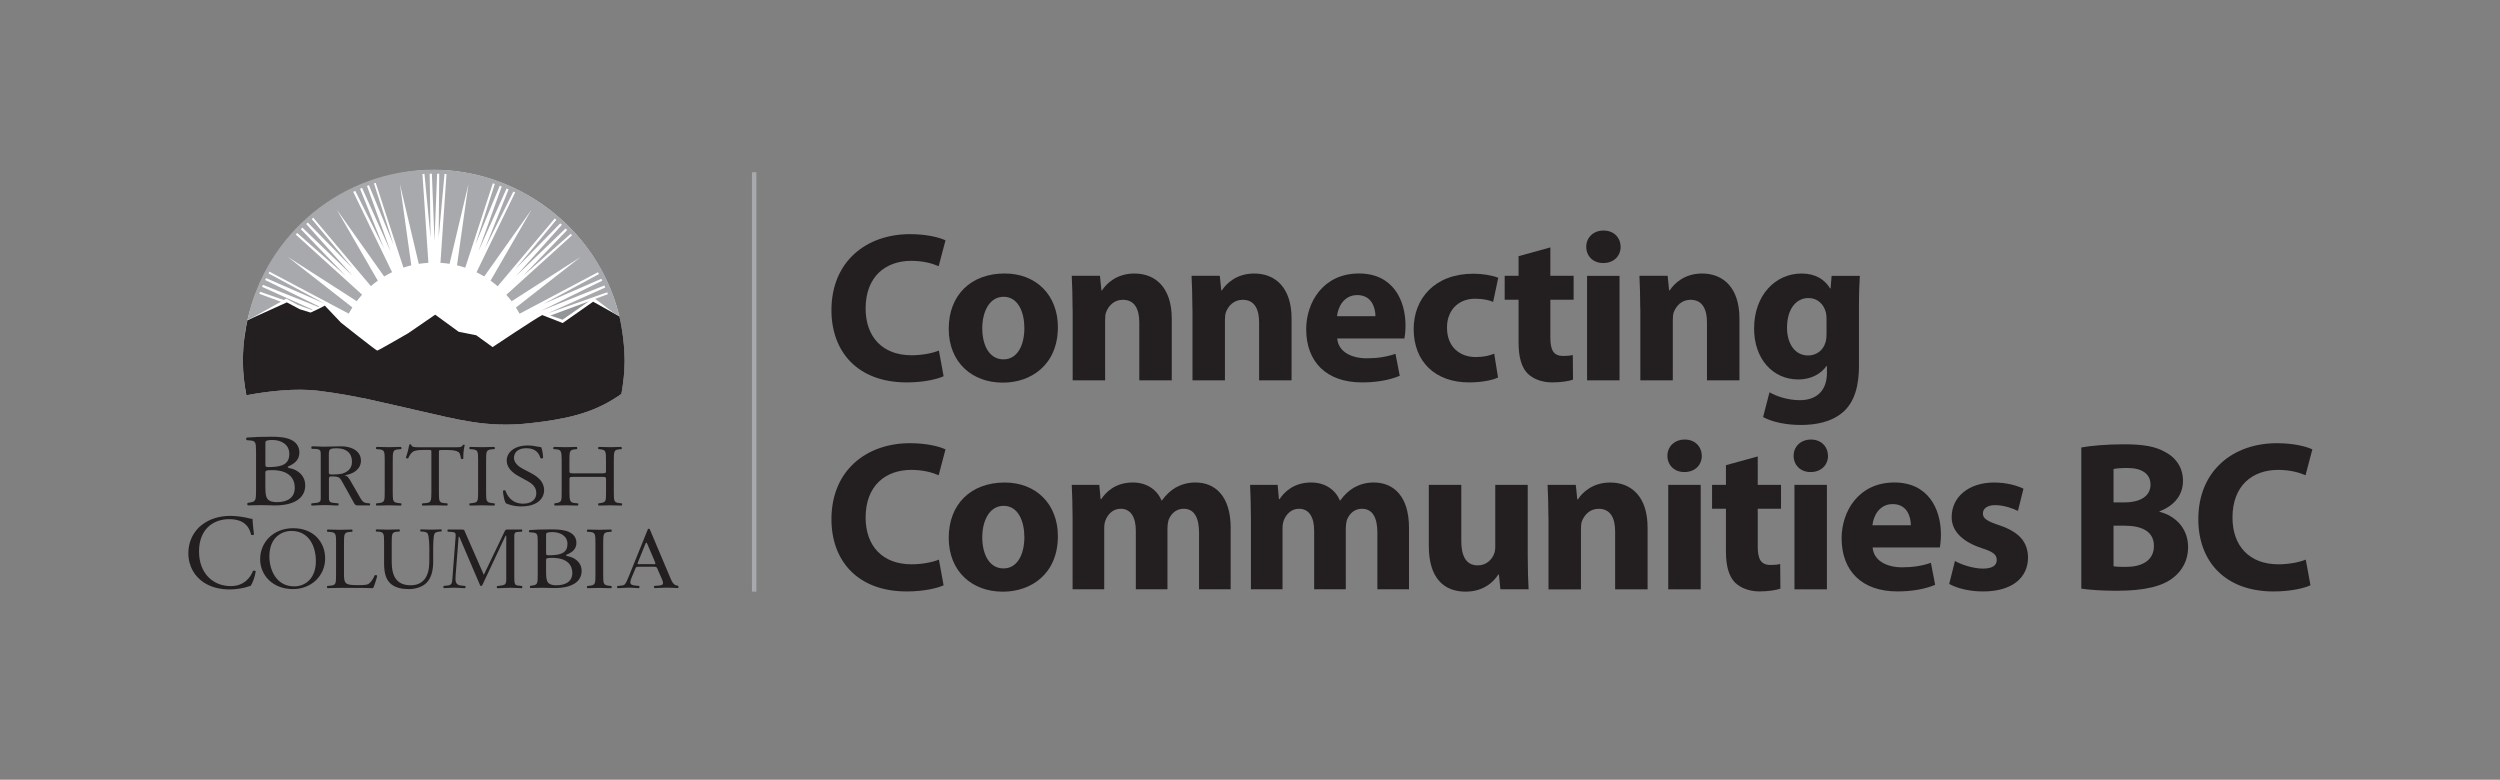 <?xml version="1.0" encoding="UTF-8"?><svg id="a" xmlns="http://www.w3.org/2000/svg" viewBox="0 0 658.46 205.37"><rect x="0" y="0" width="658.46" height="205.37" fill="#808080" stroke="none"/><defs><style>.b{fill:#fff;}.c{fill:#a7a9ac;}.d{fill:#939598;}.e{fill:#231f20;}</style></defs><rect class="c" x="198.05" y="45.37" width="1.17" height="110.46"/><g><path class="b" d="M163,82.81c-6.09-23.47-27.31-38.05-48.65-38.05s-43.35,14.93-49.15,39.44c-.81,3.42-1.22,7.23-1.22,10.88,0,3.24,.33,5.97,.91,9.04h0c.45-.09,.63-.14,1.13-.24h0c4.57-.79,11.79-1.73,17.97-.95,9.81,1.24,15.94,2.89,26.3,5.23,10.35,2.34,17.99,4.55,29.16,3.31,9.78-1.09,16.48-2.61,23-6.9h0s.52-.34,.52-.34c.11-.08,.56-.41,.7-.51,.48-2.8,.84-5.58,.84-8.51h0c0-4.11-.58-8.57-1.5-12.39"/><path class="e" d="M67.43,118.64c0-2.01-.12-2.53-1.48-2.63l-.96-.08c-.24-.16-.21-.57,.03-.68,1.63-.14,3.67-.22,6.48-.22,1.9,0,3.7,.13,5.06,.76,1.3,.57,2.29,1.66,2.29,3.4,0,1.95-1.27,2.96-3.07,3.72,0,.27,.24,.35,.57,.41,1.63,.27,4.04,1.63,4.04,4.53,0,3.15-2.59,5.27-8.01,5.27-.87,0-2.35-.08-3.62-.08s-2.35,.06-3.46,.08c-.18-.08-.24-.51-.06-.68l.54-.08c1.6-.25,1.66-.54,1.66-3.39v-10.31Zm2.47,3.61c0,.76,.03,.81,1.57,.76,3.07-.11,4.73-.92,4.73-3.47s-2.2-3.66-4.49-3.66c-.66,0-1.11,.05-1.39,.16-.3,.08-.42,.22-.42,.71v5.51Zm0,6.29c0,.98,.06,2.36,.63,2.96,.57,.62,1.48,.76,2.38,.76,2.68,0,4.73-1.08,4.73-3.8,0-2.14-1.2-4.64-6-4.64-1.63,0-1.75,.16-1.75,.71v4.02Z"/><path class="e" d="M101.33,121.31c0-2.46-.05-2.85-1.57-2.97l-.64-.05c-.16-.09-.1-.51,.05-.58,1.29,.05,2.16,.07,3.24,.07s1.91-.02,3.19-.07c.15,.07,.21,.49,.05,.58l-.64,.05c-1.52,.11-1.57,.51-1.57,2.97v8.25c0,2.46,.05,2.78,1.57,2.95l.64,.07c.16,.09,.1,.51-.05,.58-1.29-.05-2.16-.07-3.19-.07s-1.96,.02-3.24,.07c-.15-.07-.21-.44-.05-.58l.64-.07c1.52-.16,1.57-.49,1.57-2.95v-8.25Z"/><path class="e" d="M115.6,129.61c0,2.43,.05,2.78,1.45,2.9l.77,.07c.14,.09,.1,.51-.05,.58-1.37-.05-2.19-.07-3.16-.07s-1.81,.02-3.35,.07c-.14-.07-.19-.46,0-.58l.87-.07c1.37-.12,1.49-.46,1.49-2.9v-10.36c0-.72,0-.74-.72-.74h-1.33c-1.04,0-2.36,.05-2.96,.58-.58,.51-.82,1.02-1.08,1.6-.19,.14-.53,.02-.63-.16,.39-1.04,.75-2.53,.92-3.45,.07-.05,.39-.07,.46,0,.14,.74,.94,.72,2.05,.72h9.76c1.3,0,1.52-.05,1.88-.65,.12-.05,.39-.02,.43,.07-.27,.95-.43,2.83-.36,3.53-.1,.19-.51,.19-.63,.05-.07-.58-.24-1.44-.6-1.69-.55-.4-1.47-.58-2.8-.58h-1.71c-.72,0-.7,.02-.7,.79v10.32Z"/><path class="e" d="M125.93,121.31c0-2.46-.05-2.85-1.57-2.97l-.65-.05c-.15-.09-.1-.51,.05-.58,1.29,.05,2.16,.07,3.24,.07s1.9-.02,3.19-.07c.15,.07,.21,.49,.05,.58l-.64,.05c-1.52,.11-1.57,.51-1.57,2.97v8.25c0,2.46,.05,2.78,1.57,2.95l.64,.07c.16,.09,.1,.51-.05,.58-1.29-.05-2.16-.07-3.19-.07-1.08,0-1.96,.02-3.24,.07-.16-.07-.21-.44-.05-.58l.65-.07c1.52-.16,1.57-.49,1.57-2.95v-8.25Z"/><path class="e" d="M137.47,133.39c-2.3,0-3.75-.6-4.27-.86-.33-.51-.68-2.16-.74-3.25,.13-.16,.55-.21,.66-.07,.41,1.18,1.53,3.45,4.71,3.45,2.3,0,3.42-1.28,3.42-2.67,0-1.02-.25-2.15-2.24-3.24l-2.6-1.44c-1.37-.77-2.95-2.09-2.95-3.99,0-2.2,2.02-3.99,5.58-3.99,.85,0,1.83,.14,2.54,.3,.36,.09,.74,.14,.96,.14,.25,.56,.5,1.86,.5,2.83-.11,.14-.55,.21-.69,.07-.35-1.11-1.09-2.62-3.72-2.62s-3.26,1.51-3.26,2.57c0,1.34,1.31,2.32,2.33,2.85l2.19,1.16c1.72,.9,3.42,2.25,3.42,4.45,0,2.55-2.27,4.29-5.83,4.29Z"/><path class="e" d="M151.24,125.6c-1.2,0-1.25,.04-1.25,.74v3.27c0,2.43,.13,2.76,1.52,2.9l.72,.07c.15,.09,.1,.51-.05,.58-1.35-.05-2.2-.07-3.17-.07-1.07,0-1.92,.05-2.89,.07-.15-.07-.2-.44-.05-.58l.42-.07c1.4-.23,1.45-.46,1.45-2.9v-8.35c0-2.43-.18-2.83-1.47-2.92l-.65-.05c-.15-.09-.1-.51,.05-.58,1.22,.02,2.07,.07,3.14,.07,.97,0,1.82-.02,2.89-.07,.15,.07,.2,.49,.05,.58l-.47,.05c-1.45,.14-1.5,.48-1.5,2.92v2.67c0,.72,.05,.74,1.25,.74h7.13c1.2,0,1.25-.02,1.25-.74v-2.67c0-2.43-.05-2.78-1.52-2.92l-.47-.05c-.15-.09-.1-.51,.05-.58,1.15,.05,1.99,.07,3.02,.07s1.82-.02,2.95-.07c.15,.07,.2,.49,.05,.58l-.52,.05c-1.45,.14-1.5,.48-1.5,2.92v8.35c0,2.43,.05,2.74,1.5,2.9l.6,.07c.15,.09,.1,.51-.05,.58-1.2-.05-2.05-.07-3.02-.07-1.02,0-1.92,.02-3.02,.07-.15-.07-.2-.44-.05-.58l.47-.07c1.52-.23,1.52-.46,1.52-2.9v-3.27c0-.7-.05-.74-1.25-.74h-7.13Z"/><path class="e" d="M53.16,138.25c2.05-1.6,4.66-2.38,7.58-2.38,1.52,0,3.65,.31,4.97,.67,.34,.08,.53,.14,.79,.11,.03,.64,.17,2.41,.39,4.11-.14,.2-.56,.23-.76,.06-.42-1.9-1.69-4.08-5.76-4.08-4.3,0-7.95,2.71-7.95,8.51s3.73,9.12,8.34,9.12c3.62,0,5.22-2.35,5.87-4,.2-.14,.62-.08,.73,.11-.2,1.46-.93,3.3-1.35,3.84-.34,.06-.67,.17-.98,.28-.62,.22-2.64,.65-4.44,.65-2.53,0-4.94-.51-6.99-1.88-2.25-1.54-3.99-4.09-3.99-7.7,0-3.1,1.4-5.77,3.54-7.42Z"/><path class="e" d="M68.52,147.3c0-4.64,3.65-8.18,8.67-8.18,5.62,0,8.45,3.87,8.45,7.95,0,4.68-3.75,8.09-8.45,8.09-5.4,0-8.67-3.69-8.67-7.86Zm14.68,.49c0-3.83-1.78-7.95-6.43-7.95-2.53,0-5.82,1.65-5.82,6.72,0,3.43,1.75,7.88,6.55,7.88,2.92,0,5.7-2.09,5.7-6.65Z"/><path class="e" d="M113.09,145.31c0-1.44-.05-4.1-.47-4.8-.17-.28-.61-.44-1.23-.49l-.62-.04c-.15-.16-.1-.46,.05-.56,.93,.05,1.84,.07,2.8,.07,1.03,0,1.7-.02,2.58-.07,.2,.11,.17,.42,.05,.56l-.59,.04c-.61,.05-1.08,.26-1.23,.56-.34,.77-.34,3.43-.34,4.73v2.62c0,2.02-.35,4.15-1.72,5.54-1.06,1.09-2.88,1.69-4.69,1.69-1.7,0-3.39-.3-4.6-1.27-1.3-1.02-1.92-2.71-1.92-5.47v-5.47c0-2.41-.05-2.81-1.47-2.92l-.62-.04c-.15-.09-.1-.49,.05-.56,1.23,.05,2.06,.07,3.04,.07s1.82-.02,3.02-.07c.15,.07,.2,.46,.05,.56l-.59,.04c-1.43,.12-1.47,.51-1.47,2.92v5.01c0,3.73,1.23,6.19,4.99,6.19,3.56,0,4.91-2.64,4.91-6.17v-2.67Z"/><path class="e" d="M141.63,142.51c0-1.72-.11-2.16-1.32-2.25l-.86-.07c-.22-.14-.19-.49,.03-.58,1.45-.12,3.28-.18,5.78-.18,1.7,0,3.31,.11,4.52,.65,1.16,.49,2.04,1.42,2.04,2.9,0,1.67-1.13,2.53-2.74,3.18,0,.23,.21,.3,.51,.35,1.45,.23,3.6,1.39,3.6,3.87,0,2.69-2.31,4.5-7.15,4.5-.78,0-2.1-.07-3.23-.07s-2.1,.05-3.09,.07c-.16-.07-.22-.44-.05-.58l.48-.07c1.42-.21,1.48-.46,1.48-2.9v-8.81Zm2.21,3.08c0,.65,.03,.69,1.4,.65,2.74-.09,4.22-.79,4.22-2.97s-1.96-3.13-4.01-3.13c-.59,0-.99,.05-1.24,.14-.27,.07-.38,.19-.38,.6v4.71Zm0,5.38c0,.84,.05,2.02,.56,2.53,.51,.53,1.32,.65,2.12,.65,2.39,0,4.22-.93,4.22-3.25,0-1.83-1.08-3.97-5.35-3.97-1.45,0-1.56,.14-1.56,.6v3.43Z"/><path class="e" d="M97.39,132.58l-.64-.06c-.13-.01-.25-.03-.35-.05-.94-.16-1.32-1-1.76-1.78l-2.23-3.87c-.39-.65-.8-1.52-1.68-1.64,2.28-.28,4.34-1.59,4.34-3.85,0-2.61-2.58-3.78-5.19-3.78-1.56,0-3.1,.1-4.7,.1-.88,0-1.81-.1-2.69-.1-.49,0-.49,.1-.49,.38,0,.4,.17,.3,.69,.3,1.92,0,1.79,.47,1.79,2.06v10.16c0,1.45,.13,1.89-1.4,2.02,0,0-.23,.02-.37,.04l-.65,.07c-.15,.14-.11,.51,.05,.58,.34-.01,.95-.04,.95-.04,.85-.03,1.69-.09,2.53-.09s1.66,.06,2.5,.09h0c.29,0,.61,.02,.95,.03,.15-.07,.21-.44,.05-.58l-.65-.06c-.13-.02-.36-.04-.36-.04-1.54-.1-1.45-.54-1.45-2.03v-3.83c0-.22-.03-.82,.14-.99,.14-.15,.38-.13,.61-.13,2.09,0,2.06,.2,3.05,1.94l2.69,4.84c.22,.37,.39,.84,.94,.84h2.34c.29,.01,.6,.02,.94,.03,.15-.07,.21-.44,.05-.58Zm-9.38-7.62c-.47,0-1.4,.18-1.4-.45v-4.45c0-1.74,.05-1.99,2.14-1.99,2.44,0,3.96,1.24,3.96,3.53,0,1-.36,1.91-1.27,2.53-1.04,.72-2.17,.82-3.43,.82Z"/><g><path class="e" d="M88.52,143.02c0-2.43-.05-2.8-1.66-2.92l-.64-.05c-.15-.09-.1-.51,.05-.58,1.43,.05,2.3,.07,3.31,.07s1.86-.02,3.14-.07c.15,.07,.2,.49,.05,.58l-.61,.05c-1.5,.12-1.56,.49-1.56,2.92v8.07c0,1.46,.08,2.06,.53,2.5,.28,.25,.77,.53,2.78,.53,2.17,0,2.7-.09,3.11-.3,.51-.28,1.17-1.11,1.68-2.3,.15-.11,.64-.02,.64,.14,0,.26-.72,2.62-1.07,3.25-1.3-.05-3.72-.07-6.35-.07h-2.35c-1.07,0-1.89,.02-3.31,.07-.15-.07-.2-.44-.05-.58l.77-.07c1.48-.14,1.53-.46,1.53-2.9v-8.35Z"/><path class="e" d="M156.83,143.07c0-2.46-.05-2.85-1.53-2.97l-.63-.05c-.15-.09-.1-.51,.05-.58,1.25,.05,2.1,.07,3.15,.07s1.85-.02,3.11-.07c.15,.07,.2,.49,.05,.58l-.63,.05c-1.48,.12-1.53,.51-1.53,2.97v8.26c0,2.46,.05,2.78,1.53,2.94l.63,.07c.15,.09,.1,.51-.05,.58-1.25-.05-2.11-.07-3.11-.07-1.05,0-1.9,.02-3.15,.07-.15-.07-.2-.44-.05-.58l.63-.07c1.48-.16,1.53-.49,1.53-2.94v-8.26Z"/><path class="e" d="M136.82,154.26c-.13-.01-.37-.03-.37-.03-.26-.03-.5-.06-.69-.27-.32-.35-.3-1.33-.3-1.73v-10.16c0-.44-.11-1.4,.22-1.75,.16-.18,.5-.21,.8-.23h0c.18-.02,.19-.02,.35-.02l.64-.04c.15-.09,.1-.51-.05-.58-.34,.01-.66,.01-.95,.02h-2.74c-.3,0-.57,0-.73,.32l-5.57,11.61-4.92-11.22c-.16-.39-.19-.71-.7-.71h-2.85c-.3,0-.62,0-.97-.02-.15,.07-.21,.49-.05,.58l.64,.04c.13,.01,.37,.03,.37,.03,1.07,.07,1.13,.31,1.04,1.43l-.84,10.9c-.07,1.09-.13,1.67-1.28,1.78,0,0-.24,.03-.37,.04l-.64,.07c-.15,.14-.1,.51,.05,.58,.34-.01,.94-.03,.94-.03,.58-.03,1.17-.08,1.77-.08,.64,0,1.27,.06,1.91,.09h0c.3,0,.61,.02,.95,.03,.15-.07,.21-.44,.05-.58l-.65-.07c-.17-.01-.36-.03-.36-.03-1.65-.11-1.62-1.28-1.51-2.71l.79-10.13h.19l5.33,12.47c.05,.17,.13,.47,.41,.47,.24,0,.33-.27,.41-.44l6.01-12.79h.19v11.14c0,.44,.06,1.36-.4,1.7-.24,.18-1.02,.29-1.02,.29-.11,.02-.22,.03-.35,.05l-.64,.07c-.15,.14-.1,.51,.05,.58,.34-.01,.94-.03,.94-.03,.87-.02,1.76-.09,2.64-.09,.64,0,1.89,.06,1.89,.06,.3,.01,.64,.04,.98,.05,.15-.07,.21-.44,.05-.58l-.64-.07Z"/><path class="e" d="M178.63,154.33l-.08-.07c-.13-.02-.24-.03-.35-.05-1-.22-1.39-1.43-1.77-2.29l-5.16-12.21c-.05-.15-.15-.46-.36-.46-.28,0-.36,.34-.43,.53l-4.93,12.19c-.18,.46-.64,1.58-.97,1.92-.26,.26-.59,.31-.94,.35,0,0-.28,.03-.41,.04l-.61,.06c-.15,.14-.1,.51,.05,.58,.34-.01,.95-.04,.95-.04,.67-.01,1.35-.1,2.02-.1,.57,0,1.14,.06,1.7,.09,0,0,.61,.02,.95,.04,.16-.07,.21-.44,.05-.58l-.64-.07c-.13-.01-.35-.03-.35-.03-.59-.07-1.33-.17-1.33-.82,0-.44,.2-.95,.36-1.34l.77-1.82c.38-.88,.23-.98,1.25-.98h3.47c1.23,0,1.05,0,1.58,1.24l.82,1.85c.13,.31,.36,.85,.36,1.19,0,.61-.67,.65-1.29,.7,0,0-.21,.02-.38,.03l-.62,.04c-.16,.14-.1,.51,.05,.58,.35-.01,.95-.04,.95-.04,.73-.02,1.46-.08,2.16-.08,.9,0,1.79,.06,2.68,.09h0c.29,.01,.05,.02,.39,.03,.15-.07,.21-.44,.05-.58Zm-6.76-5.74h-3.01c-.1,0-.94,.1-.94-.15,0-.07,.05-.22,.08-.29l1.81-4.47c.05-.12,.24-.74,.44-.74,.16,0,.37,.64,.42,.74l1.78,4.18s.18,.44,.18,.54c0,.27-.6,.2-.76,.2Z"/></g><path class="e" d="M65.17,84.34c-.42,1.99-1.19,5.74-1.19,10.75,0,3.24,.34,5.97,.92,9.04h0c.45-.09,.63-.14,1.13-.24h0c4.56-.79,11.79-1.73,17.96-.95,9.81,1.24,15.94,2.89,26.3,5.23,10.35,2.34,17.98,4.55,29.16,3.31,9.78-1.09,16.48-2.61,23-6.9h0s.53-.34,.53-.34c.11-.08,.56-.41,.7-.51,.48-2.8,.84-5.58,.84-8.51h0c0-3.93-.53-8.18-1.38-11.9l-6.92-3.86-8.01,5.62-5.39-2.1c-1.83,.92-13.07,8.44-13.07,8.44l-4.32-3.12-4.63-.92-6.17-4.5-7.09,4.87s-7.9,4.59-8.18,4.59-9.54-7.35-9.54-7.35l-4.27-4.5c-.73,.46-3.63,1.79-3.63,1.79l-.15,.04-2.81-.87-3.41-1.81-10.36,4.7Z"/><polygon class="d" points="155.12 79.35 144.95 83.11 148.16 84.21 155.12 79.35"/><path class="c" d="M74.01,79.48l-5.71-2.11c.07-.18,.13-.35,.2-.53l6.28,2.19,.6-.38,3,1.63,3.73,1.36,.22-.1-13.3-5.99c.07-.18,.15-.35,.23-.53l14.65,5.85,.21-.11-14.28-7.01c.08-.17,.16-.34,.24-.5l15.51,6.76-14.87-8.01c.08-.15,.16-.3,.24-.46l20.89,11.06c.3-.56,.62-1.1,.96-1.64l-17.02-13.3,18.17,11.66c.45-.59,.92-1.16,1.42-1.71l-17.48-15.84c.13-.14,.25-.27,.38-.41l12.7,11.22-11.74-12.22c.13-.14,.27-.27,.4-.41l13.25,12.72-12.24-13.68c.14-.13,.27-.25,.41-.38l11.86,12.1-10.81-13.03c.13-.11,.27-.22,.4-.34l15.18,18.02c.58-.51,1.19-.99,1.82-1.44l-10.83-18.75,12.5,17.65c.68-.41,1.38-.78,2.09-1.13l-10.24-21.17c.18-.08,.36-.17,.54-.25l7.58,15.18-6.32-15.75c.18-.07,.35-.15,.53-.22l7.53,16.78-6.23-17.29c.17-.07,.34-.13,.51-.2l6.48,15.68-5.15-16.15c.15-.05,.3-.1,.46-.15l7.3,22.33c.68-.23,1.37-.43,2.07-.6l-3.01-21.44,4.98,21.05c.83-.13,1.67-.22,2.53-.27l-1.56-23.39c.18,0,.35-.02,.53-.03l1.61,16.81-.24-16.86c.19,0,.39,0,.58,0l.69,17.7,.69-17.7c.19,0,.37,0,.56,.01l-.15,16.84,1.54-16.78c.17,.01,.35,.02,.52,.03l-1.59,23.37c.81,.05,1.61,.14,2.4,.26l4.97-20.98-3.01,21.37c.74,.18,1.46,.39,2.17,.63l7.27-22.23c.17,.06,.34,.12,.51,.18l-5.1,15.99,6.41-15.52c.18,.07,.35,.13,.52,.2l-6.17,17.12,7.45-16.6c.18,.08,.36,.16,.53,.23l-6.24,15.57,7.49-15c.16,.08,.32,.15,.48,.23l-10.18,21.04c.69,.34,1.37,.7,2.03,1.1l12.47-17.6-10.8,18.7c.65,.47,1.27,.96,1.87,1.48l15.05-17.86c.14,.11,.28,.24,.41,.36l-10.7,12.9,11.73-11.97c.14,.13,.28,.26,.42,.39l-12.12,13.54,13.1-12.58c.14,.14,.27,.28,.41,.41l-11.6,12.07,12.54-11.08c.12,.13,.24,.26,.35,.39l-17.31,15.68c.49,.55,.96,1.11,1.4,1.7l18.13-11.63-16.99,13.27c.34,.53,.66,1.08,.96,1.64l20.64-10.93c.09,.16,.17,.32,.26,.49l-14.62,7.88,15.24-6.64c.08,.17,.16,.34,.24,.51l-16.19,7.96,16.76-6.71c.08,.18,.16,.35,.23,.54l-15.19,6.81,15.7-5.55c.06,.16,.12,.33,.19,.49l-3.36,1.24,4.99,3.79,1.38,.77h0c-.53-2.1-1.33-4.68-2.11-6.67-7.49-18.98-26.36-31.92-46.83-31.92-23.98,0-44.02,16.84-48.96,39.34h0s-.03,.15-.05,.28l.98-.45,7.87-4.41Z"/></g><g><path class="e" d="M248.53,154.15c-1.52,.73-5.12,1.63-9.68,1.63-13.11,0-19.86-8.21-19.86-19.02,0-12.88,9.23-20.03,20.7-20.03,4.44,0,7.82,.9,9.34,1.63l-1.8,6.81c-1.69-.73-4.11-1.41-7.2-1.41-6.75,0-12.04,4.11-12.04,12.55,0,7.54,4.5,12.32,12.1,12.32,2.64,0,5.46-.51,7.2-1.24l1.24,6.75Z"/><path class="e" d="M264.11,155.84c-8.04,0-14.23-5.29-14.23-14.18s5.85-14.57,14.74-14.57c8.38,0,14.01,5.79,14.01,14.12,0,10.01-7.14,14.63-14.46,14.63h-.06Zm.23-6.13c3.38,0,5.46-3.32,5.46-8.27,0-4.05-1.58-8.21-5.46-8.21s-5.63,4.16-5.63,8.27c0,4.67,1.97,8.21,5.57,8.21h.06Z"/><path class="e" d="M282.5,136.48c0-3.43-.11-6.3-.22-8.78h7.26l.34,3.77h.17c1.18-1.8,3.66-4.39,8.33-4.39,3.6,0,6.36,1.86,7.54,4.73h.11c1.07-1.46,2.25-2.59,3.6-3.38,1.52-.84,3.21-1.35,5.23-1.35,5.29,0,9.28,3.71,9.28,11.93v16.2h-8.33v-14.91c0-3.99-1.29-6.3-4.05-6.3-2.03,0-3.38,1.35-3.99,2.98-.17,.62-.28,1.46-.28,2.14v16.09h-8.33v-15.42c0-3.43-1.24-5.79-4-5.79-2.19,0-3.49,1.69-3.99,3.04-.28,.68-.34,1.46-.34,2.19v15.98h-8.33v-18.73Z"/><path class="e" d="M329.47,136.48c0-3.43-.11-6.3-.22-8.78h7.26l.34,3.77h.17c1.18-1.8,3.66-4.39,8.33-4.39,3.6,0,6.36,1.86,7.54,4.73h.11c1.07-1.46,2.25-2.59,3.6-3.38,1.52-.84,3.21-1.35,5.23-1.35,5.29,0,9.28,3.71,9.28,11.93v16.2h-8.33v-14.91c0-3.99-1.29-6.3-4.05-6.3-2.03,0-3.38,1.35-3.99,2.98-.17,.62-.28,1.46-.28,2.14v16.09h-8.33v-15.42c0-3.43-1.24-5.79-4-5.79-2.19,0-3.49,1.69-3.99,3.04-.28,.68-.34,1.46-.34,2.19v15.98h-8.33v-18.73Z"/><path class="e" d="M402.38,146.38c0,3.6,.11,6.53,.23,8.83h-7.43l-.39-3.88h-.17c-1.07,1.69-3.66,4.5-8.61,4.5-5.63,0-9.68-3.49-9.68-11.98v-16.15h8.55v14.8c0,3.99,1.29,6.41,4.33,6.41,2.36,0,3.77-1.63,4.28-2.98,.22-.51,.34-1.12,.34-1.86v-16.37h8.55v18.68Z"/><path class="e" d="M407.83,136.48c0-3.43-.11-6.3-.22-8.78h7.43l.39,3.83h.17c1.12-1.8,3.88-4.44,8.5-4.44,5.63,0,9.85,3.77,9.85,11.87v16.26h-8.55v-15.25c0-3.54-1.24-5.96-4.33-5.96-2.36,0-3.77,1.63-4.39,3.21-.23,.56-.28,1.35-.28,2.14v15.87h-8.55v-18.73Z"/><path class="e" d="M443.61,124.33c-2.7,0-4.44-1.91-4.44-4.28s1.8-4.28,4.56-4.28,4.44,1.86,4.5,4.28c0,2.36-1.74,4.28-4.56,4.28h-.06Zm-4.22,30.89v-27.51h8.55v27.51h-8.55Z"/><path class="e" d="M462.96,120.22v7.48h6.13v6.3h-6.13v9.96c0,3.32,.84,4.84,3.38,4.84,1.18,0,1.74-.06,2.53-.23l.06,6.47c-1.07,.39-3.15,.73-5.51,.73-2.76,0-5.06-.96-6.47-2.36-1.58-1.63-2.36-4.28-2.36-8.16v-11.25h-3.66v-6.3h3.66v-5.18l8.38-2.31Z"/><path class="e" d="M476.85,124.33c-2.7,0-4.44-1.91-4.44-4.28s1.8-4.28,4.56-4.28,4.44,1.86,4.5,4.28c0,2.36-1.74,4.28-4.56,4.28h-.06Zm-4.22,30.89v-27.51h8.55v27.51h-8.55Z"/><path class="e" d="M493.22,144.19c.28,3.54,3.77,5.23,7.76,5.23,2.92,0,5.29-.39,7.59-1.18l1.12,5.79c-2.81,1.18-6.25,1.74-9.96,1.74-9.34,0-14.68-5.4-14.68-14.01,0-6.98,4.39-14.68,13.9-14.68,8.89,0,12.26,6.92,12.26,13.73,0,1.46-.17,2.76-.28,3.38h-17.72Zm10.07-5.85c0-2.08-.9-5.57-4.78-5.57-3.66,0-5.12,3.32-5.34,5.57h10.13Z"/><path class="e" d="M514.88,147.73c1.58,.96,4.84,2.03,7.37,2.03s3.66-.84,3.66-2.25-.84-2.14-3.99-3.15c-5.74-1.91-7.93-5.01-7.88-8.21,0-5.18,4.39-9.06,11.2-9.06,3.21,0,6.02,.79,7.71,1.63l-1.46,5.85c-1.24-.62-3.66-1.52-5.96-1.52-2.08,0-3.26,.84-3.26,2.19s1.07,2.03,4.45,3.15c5.23,1.8,7.37,4.44,7.43,8.44,0,5.18-3.99,8.95-11.87,8.95-3.6,0-6.81-.84-8.89-1.97l1.52-6.08Z"/><path class="e" d="M548.18,117.86c2.25-.45,6.75-.84,11.08-.84,5.23,0,8.44,.51,11.2,2.14,2.64,1.41,4.5,3.99,4.5,7.48s-1.97,6.41-6.19,8.04v.11c4.33,1.12,7.54,4.44,7.54,9.34,0,3.49-1.58,6.19-3.94,8.04-2.76,2.19-7.37,3.43-14.91,3.43-4.22,0-7.37-.28-9.28-.56v-37.19Zm8.5,14.46h2.81c4.56,0,6.92-1.86,6.92-4.67s-2.19-4.39-6.08-4.39c-1.91,0-2.98,.11-3.66,.28v8.78Zm0,16.82c.84,.17,1.86,.17,3.32,.17,3.88,0,7.31-1.52,7.31-5.51s-3.43-5.34-7.71-5.34h-2.93v10.69Z"/><path class="e" d="M608.54,154.15c-1.52,.73-5.12,1.63-9.68,1.63-13.11,0-19.86-8.21-19.86-19.02,0-12.88,9.23-20.03,20.7-20.03,4.44,0,7.82,.9,9.34,1.63l-1.8,6.81c-1.69-.73-4.11-1.41-7.2-1.41-6.75,0-12.04,4.11-12.04,12.55,0,7.54,4.5,12.32,12.1,12.32,2.64,0,5.46-.51,7.2-1.24l1.24,6.75Z"/><g><path class="e" d="M248.53,99.09c-1.52,.73-5.12,1.63-9.68,1.63-13.11,0-19.86-8.21-19.86-19.02,0-12.88,9.23-20.03,20.7-20.03,4.44,0,7.82,.9,9.34,1.63l-1.8,6.81c-1.69-.73-4.11-1.41-7.2-1.41-6.75,0-12.04,4.11-12.04,12.55,0,7.54,4.5,12.32,12.1,12.32,2.64,0,5.46-.51,7.2-1.24l1.24,6.75Z"/><path class="e" d="M264.11,100.78c-8.04,0-14.23-5.29-14.23-14.18s5.85-14.57,14.74-14.57c8.38,0,14.01,5.79,14.01,14.12,0,10.01-7.14,14.63-14.46,14.63h-.06Zm.23-6.13c3.38,0,5.46-3.32,5.46-8.27,0-4.05-1.58-8.21-5.46-8.21s-5.63,4.16-5.63,8.27c0,4.67,1.97,8.21,5.57,8.21h.06Z"/><path class="e" d="M282.5,81.43c0-3.43-.11-6.3-.22-8.78h7.43l.39,3.83h.17c1.12-1.8,3.88-4.44,8.5-4.44,5.63,0,9.85,3.77,9.85,11.87v16.26h-8.55v-15.25c0-3.54-1.24-5.96-4.33-5.96-2.36,0-3.77,1.63-4.39,3.21-.23,.56-.28,1.35-.28,2.14v15.87h-8.55v-18.73Z"/><path class="e" d="M314.06,81.43c0-3.43-.11-6.3-.22-8.78h7.43l.39,3.83h.17c1.12-1.8,3.88-4.44,8.5-4.44,5.63,0,9.85,3.77,9.85,11.87v16.26h-8.55v-15.25c0-3.54-1.24-5.96-4.33-5.96-2.36,0-3.77,1.63-4.39,3.21-.23,.56-.28,1.35-.28,2.14v15.87h-8.55v-18.73Z"/><path class="e" d="M352.2,89.14c.28,3.54,3.77,5.23,7.76,5.23,2.92,0,5.29-.39,7.59-1.18l1.12,5.79c-2.81,1.18-6.25,1.74-9.96,1.74-9.34,0-14.68-5.4-14.68-14.01,0-6.98,4.39-14.68,13.9-14.68,8.89,0,12.26,6.92,12.26,13.73,0,1.46-.17,2.76-.28,3.38h-17.72Zm10.07-5.85c0-2.08-.9-5.57-4.78-5.57-3.66,0-5.12,3.32-5.34,5.57h10.13Z"/><path class="e" d="M394.56,99.43c-1.52,.73-4.39,1.29-7.65,1.29-8.89,0-14.57-5.46-14.57-14.06,0-7.99,5.51-14.57,15.75-14.57,2.25,0,4.73,.39,6.53,1.07l-1.35,6.36c-1.01-.45-2.53-.84-4.78-.84-4.5,0-7.43,3.21-7.37,7.65,0,5.06,3.38,7.71,7.54,7.71,2.03,0,3.6-.34,4.89-.9l1.01,6.3Z"/><path class="e" d="M408.34,65.17v7.48h6.13v6.3h-6.13v9.96c0,3.32,.84,4.84,3.38,4.84,1.18,0,1.74-.06,2.53-.23l.06,6.47c-1.07,.39-3.15,.73-5.51,.73-2.76,0-5.06-.96-6.47-2.36-1.58-1.63-2.36-4.28-2.36-8.16v-11.25h-3.66v-6.3h3.66v-5.18l8.38-2.31Z"/><path class="e" d="M422.23,69.28c-2.7,0-4.44-1.91-4.44-4.28s1.8-4.28,4.56-4.28,4.44,1.86,4.5,4.28c0,2.36-1.74,4.28-4.56,4.28h-.06Zm-4.22,30.89v-27.51h8.55v27.51h-8.55Z"/><path class="e" d="M432.02,81.43c0-3.43-.11-6.3-.22-8.78h7.43l.39,3.83h.17c1.12-1.8,3.88-4.44,8.5-4.44,5.63,0,9.85,3.77,9.85,11.87v16.26h-8.55v-15.25c0-3.54-1.24-5.96-4.33-5.96-2.36,0-3.77,1.63-4.39,3.21-.23,.56-.28,1.35-.28,2.14v15.87h-8.55v-18.73Z"/><path class="e" d="M489.63,96.17c0,5.29-1.07,9.62-4.22,12.38-2.98,2.59-7.09,3.38-11.14,3.38-3.66,0-7.43-.73-9.9-2.08l1.69-6.53c1.74,1.01,4.73,2.08,7.99,2.08,4.05,0,7.14-2.14,7.14-7.26v-1.74h-.11c-1.63,2.25-4.28,3.54-7.43,3.54-6.81,0-11.65-5.51-11.65-13.39,0-8.89,5.68-14.51,12.49-14.51,3.77,0,6.13,1.63,7.54,3.94h.11l.28-3.32h7.43c-.11,1.8-.23,4.11-.23,8.21v15.3Zm-8.55-12.32c0-.51-.06-1.07-.17-1.58-.62-2.25-2.25-3.77-4.61-3.77-3.15,0-5.63,2.81-5.63,7.82,0,4.11,2.03,7.31,5.57,7.31,2.25,0,4-1.46,4.56-3.43,.22-.67,.28-1.58,.28-2.31v-4.05Z"/></g></g></svg>